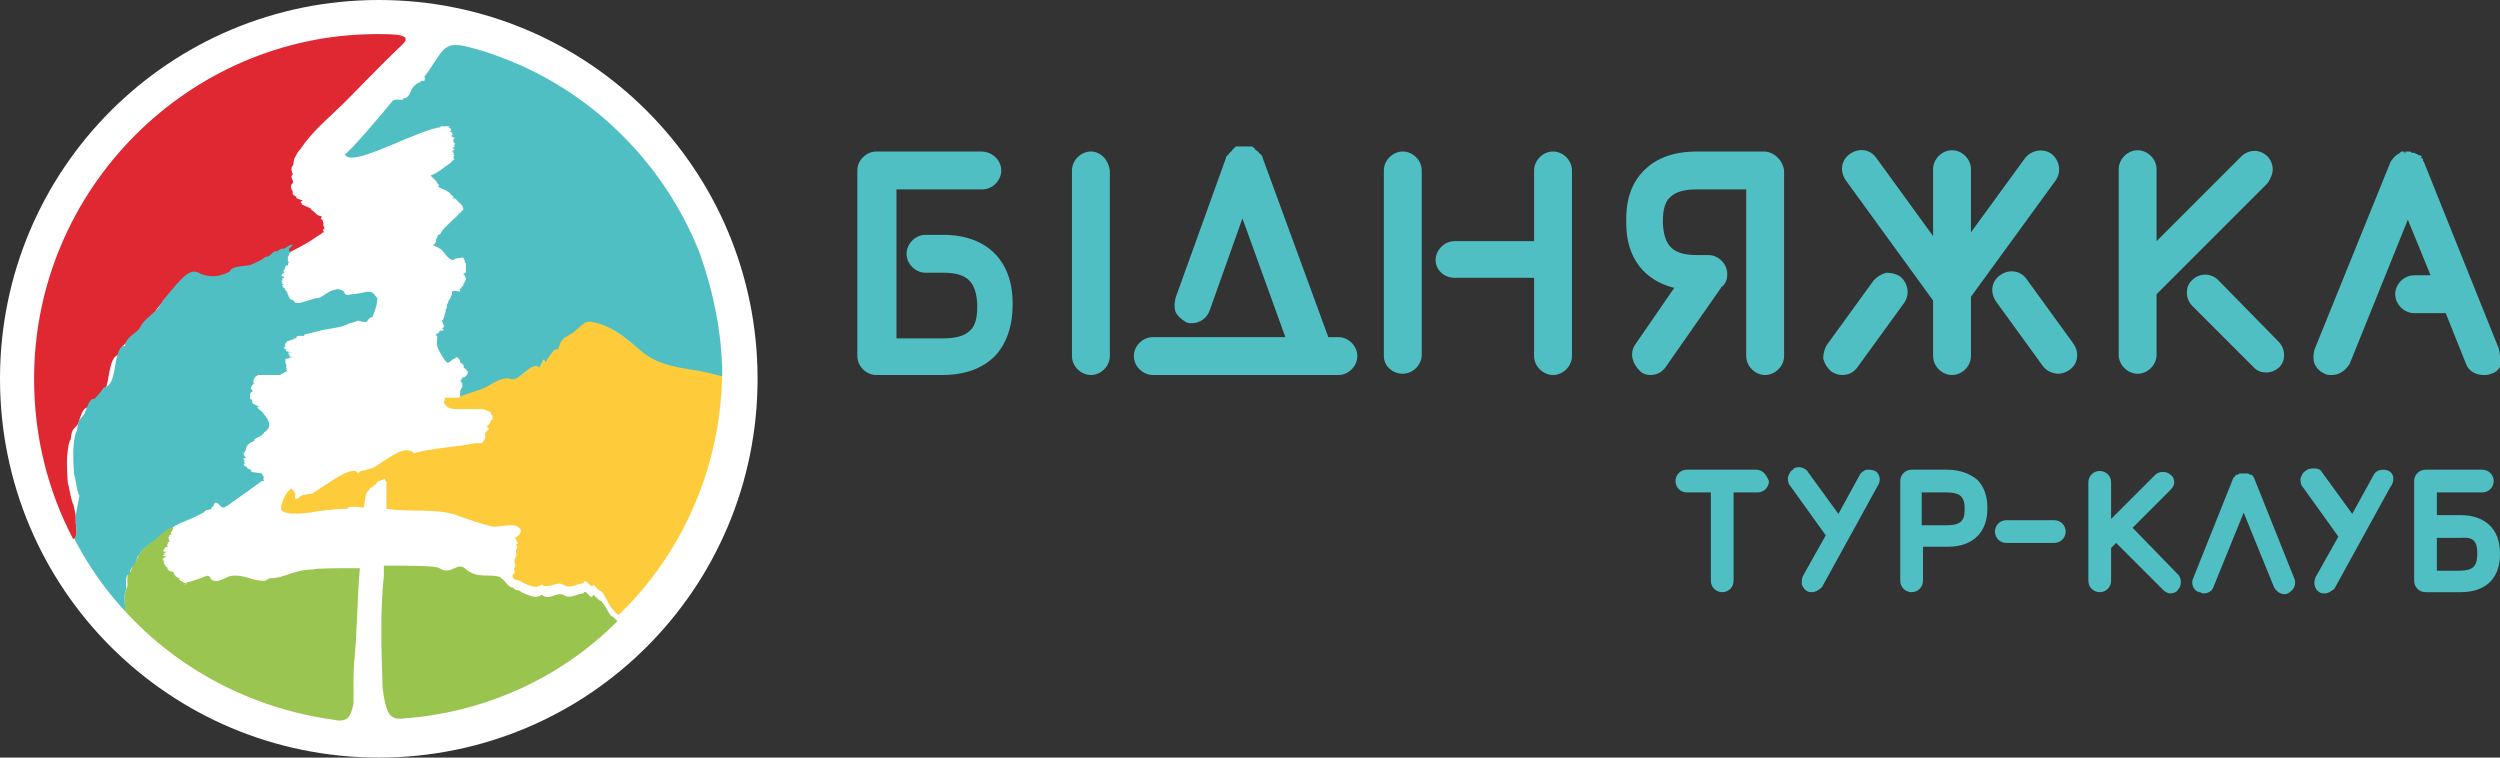 <svg width="198" height="60" viewBox="0 0 198 60" fill="none" xmlns="http://www.w3.org/2000/svg">
<rect x="0" y="0" width="198" height="60" fill="#333333" stroke="none"/>
<g clip-path="url(#clip0_777_357)">
<path d="M60 30C60 46.6 46.6 60 30 60C13.4 60 0 46.6 0 30C0 13.4 13.4 0 30 0C46.6 0 60 13.4 60 30Z" fill="white"/>
<path d="M27.5 56.9C27.8 56.6 27.9 56.2 28 55.7C28 55.4 28 55.1 28 54.7C28 54.6 28 54.5 28 54.4C28 53.6 28 52.7 28.1 51.9C28.3 49.6 28.3 47.3 28.5 45C26.7 45 25.1 45 24.8 45.1C24 45.1 23.4 45.3 22.8 45.5C22.6 45.6 22.4 45.6 22.2 45.7C22 45.7 21.9 45.8 21.4 45.8C21.1 45.8 21.5 45.9 21 45.9C21.1 45.9 21.2 46 20.9 46C19.9 46 19.4 45.5 18.4 45.6C18.1 45.6 17.7 45.9 17.3 46C16.5 46.1 16.8 45.6 16.4 45.6C16.4 45.6 15.4 46 14.9 46.1C14.8 46.1 14.8 46.1 14.8 46.2C14.8 46.2 14.7 46.2 14.7 46.3C14.7 46.3 14.5 46.3 14.8 46.2C14.7 46.2 14.4 46.1 14.5 46.1L14.3 46L14.2 45.9C14.3 45.9 14 45.9 14.3 45.8C14.3 45.8 13.9 45.8 14.1 45.7C14 45.7 13.9 45.7 13.9 45.6L13.8 45.5C13.8 45.5 13.7 45.4 13.8 45.4C13.9 45.4 13.6 45.3 13.8 45.3C13.6 45.3 13.4 45.2 13.4 45.2L13.3 45.1C13.3 45.1 13.2 45 13.3 45L13.2 44.9C13.1 44.9 13.1 44.8 13.1 44.8C13.1 44.8 13.1 44.7 13 44.7V44.6C13 44.6 12.9 44.5 13 44.5C13.1 44.4 12.8 44.4 12.9 44.3C13 44.2 12.8 44.2 13.2 44.1C13 44 12.7 44 13.1 43.9C13.1 43.9 12.7 43.8 13.2 43.8C13.2 43.8 12.8 43.8 13.3 43.7C13.3 43.7 12.8 43.7 13.4 43.7H13.3C13.2 43.7 13.2 43.7 13.2 43.7C13.1 43.7 13 43.7 13.1 43.7C12.9 43.7 12.9 43.6 13 43.5C13 43.5 13 43.4 13.1 43.4C13 43.4 13.1 43.3 13.3 43.3C13.3 43.2 13.1 43.2 13.3 43.1C13.3 43 13.2 43 13.4 42.9C13.5 42.8 13.3 42.8 13.4 42.7C13.3 42.6 13.3 42.6 13.4 42.5C13.4 42.4 13.4 42.4 13.6 42.3C13.5 42.2 13.5 42.2 13.6 42.1C13.7 42 13.6 42 13.7 41.9C13.7 41.8 13.7 41.8 13.7 41.7L13.8 41.6L13.9 41.5C13.3 41.7 12.7 42.4 12.2 42.7C11.8 43 11.4 43.4 11 43.9C10.8 44.7 10.5 44.5 10.4 45.1C10.3 45.6 10 45 10.1 46.4C9.9 47 9.8 47 9.9 48C9.9 48.2 9.9 48.3 9.9 48.4C14.1 53 19.9 56.1 26.4 57C26.8 57.1 27.2 57.1 27.5 56.9Z" fill="#9AC550"/>
<path d="M47.6 47.6C47.5 47.6 47.3 47.4 47 47.1C46.8 47.7 46.4 46.5 46.2 47C45.7 47 45.2 47.5 44.6 47.1C44 46.9 43.5 47.6 42.9 47.1C42.4 47.5 41.8 47.1 41.3 46.9C41 46.6 40.9 46.9 40.6 46.5C40.6 46.6 40.4 46.5 40.2 46.3C40 46.1 39.9 45.9 39.7 45.8L39.6 45.7C38.7 45.4 37.8 45.9 36.8 45C36.2 44.5 35.7 45.6 34.8 45C34.5 44.8 32.6 44.8 30.4 44.8C30.4 45.1 30.4 45.3 30.4 45.6C30.1 48.5 30.2 51.5 30.3 54.4C30.3 54.4 30.4 55.6 30.7 56.3C30.9 56.8 31.3 57 32 56.9C38.6 56.4 44.5 53.6 48.9 49.2C48.8 49.1 48.6 48.9 48.5 48.8C48.4 49 48 48 47.6 47.6Z" fill="#99C44E"/>
<path d="M6 41.4C6 40.5 6 40.9 5.8 39.9C5.8 40.1 5.6 39.4 5.4 38.3C5.4 38.8 5.3 37.5 5.3 36.6C5.3 36.1 5.4 35 5.6 34.8C5.7 33.6 6.1 34.1 6.3 33.2C6.5 32.6 6.7 32.2 7 32.3C7.2 32 7.5 31.8 7.7 31.4C8.1 31.3 8.4 31.1 8.6 29.8C8.8 28.6 9 28.2 9.4 28.1C9.4 27.6 9.9 27.2 10.5 26.8C11.1 25.7 11.9 25.6 12.4 24.5C13 23.8 13.4 23.3 13.4 23.3C13.9 22.7 14.6 21.8 15.4 22.4C16.2 22.7 17 22.5 17.7 22.2C17.8 21.7 18.6 21.8 19.3 21.7C20 21.4 20.7 21.1 20.5 21C20.6 21.1 20.8 21.1 20.9 20.9C21 20.8 21.2 20.6 21.3 20.6C21.5 20.7 21.8 20.3 22 20.4C22.3 20.3 22.5 20 22.7 20.1C23.3 19.8 24.3 19.3 25 18.8C25.1 18.7 25.2 18.7 25.3 18.6C25.6 18.5 25.4 18.4 25.7 18.4C25.6 18.3 25.5 18.2 25.7 18.1C25.7 18 25.6 17.9 25.6 17.8C25.7 17.7 25.5 17.6 25.6 17.5C25.5 17.4 25.3 17.3 25.5 17.2C25.5 17.1 25.2 17.1 25.1 17C25 16.9 25 16.9 24.9 16.8C24.8 16.7 24.6 16.6 24.6 16.5C24.4 16.4 24.1 16.3 23.9 16.2C24 16.1 23.6 16 24 15.9C23.8 15.8 23.3 15.7 23.5 15.6C23.3 15.5 23.1 15.4 23.2 15.2C23.1 15 22.9 14.7 23.2 14.5C23.3 14.3 22.9 14 23.2 13.8C23.1 13.6 23 13.3 23.2 13.1C23.3 12.9 23.2 12.7 23.4 12.4C23.5 12.2 23.6 12 23.8 11.8C24.8 10.3 26.3 9.1 27.4 8C27.8 7.6 30.4 4.9 31.9 3.5C32.7 2.7 31.3 2.7 29.7 2.7C14.9 2.8 2.7 15 2.7 30C2.7 34.6 3.8 38.9 5.8 42.7C6.1 42.6 6.1 42.3 6 41.4Z" fill="#DF2831"/>
<path d="M50.901 27.8C49.501 26.8 48.501 25.8 46.901 25.4C46.2 25.3 45.7 26.2 45.1 26.4C44.8 26.7 44.501 26.5 44.2 27.6C43.901 27.4 43.6 28 43.2 28.6C43.001 27.8 42.8 29.5 42.6 28.9C41.901 28.8 41.2 30.3 40.401 29.9C39.7 29.7 38.901 30.5 38.2 30.7C37.6 30.9 37.001 31.1 36.401 31.3C36.401 31.3 36.501 31.4 36.401 31.4C36.401 31.5 36.401 31.5 36.001 31.5C35.8 31.5 35.901 31.5 35.901 31.5C35.901 31.5 35.901 31.5 35.501 31.5C35.501 31.5 35.7 31.5 35.6 31.5C35.6 31.5 35.8 31.5 35.501 31.5C35.6 31.5 35.6 31.5 35.6 31.5C35.7 31.5 35.7 31.5 35.501 31.5C35.401 31.5 35.401 31.5 35.401 31.5H35.501H35.6C35.501 31.5 35.401 31.5 35.401 31.5H35.501C35.501 31.5 35.501 31.5 35.401 31.5C35.401 31.5 35.401 31.5 35.3 31.5C35.3 31.5 35.3 31.5 35.2 31.5C35.2 31.6 35.3 31.6 35.2 31.7C35.1 31.9 35.2 32 35.3 32.1C35.401 32.3 35.8 32.4 36.1 32.4C36.2 32.4 36.2 32.4 36.3 32.4C36.401 32.4 36.401 32.4 36.501 32.4C36.6 32.4 36.6 32.4 36.6 32.4C36.6 32.4 36.8 32.4 36.7 32.4C36.7 32.4 36.901 32.4 36.8 32.4H36.901C36.901 32.4 37.1 32.4 37.001 32.4H37.1C37.1 32.4 37.2 32.4 37.001 32.4H37.1H37.2H37.3C37.3 32.4 37.501 32.4 37.401 32.4H37.501C37.501 32.4 37.501 32.4 37.401 32.4H37.501H37.6H37.7H37.8C37.8 32.4 37.8 32.4 37.7 32.4C37.7 32.4 37.901 32.4 37.8 32.4C37.8 32.4 38.001 32.4 37.7 32.4C37.7 32.4 37.901 32.4 37.8 32.4C37.8 32.4 38.1 32.4 37.901 32.4C37.901 32.4 38.3 32.4 38.001 32.4C38.001 32.4 38.401 32.4 38.1 32.4C38.3 32.4 38.501 32.5 38.501 32.5C38.501 32.5 38.7 32.6 38.8 32.6C38.8 32.6 38.901 32.7 38.901 32.8C38.901 32.8 38.901 32.9 39.001 32.9V33V33.1V33.2C39.001 33.2 39.001 33.2 38.901 33.3C38.8 33.3 38.901 33.4 38.8 33.5C38.8 33.5 38.8 33.6 38.7 33.6C38.7 33.6 38.8 33.7 38.501 33.7C38.501 33.7 38.8 33.8 38.501 33.8L38.7 33.9V34C38.7 34 38.7 34.1 38.6 34.1C38.501 34.1 38.6 34.2 38.501 34.2C38.401 34.2 38.501 34.3 38.401 34.3C38.401 34.3 38.501 34.4 38.401 34.4C38.401 34.4 38.501 34.5 38.401 34.5C38.401 34.5 38.501 34.6 38.401 34.6C38.401 34.6 38.501 34.7 38.401 34.7C38.401 34.8 38.401 34.8 38.3 34.9C38.3 35 38.3 35 38.2 35C38.2 35 38.2 35 38.2 35.1C38.2 35.1 38.2 35.1 38.1 35.1C38.001 35.1 38.001 35.1 38.001 35.1C37.901 35.1 38.001 35.1 37.901 35.1H37.8C37.7 35.1 37.7 35.1 37.6 35.1C36.3 35.4 34.001 35.5 32.8 35.9C32.1 35.2 30.901 36.2 29.8 36.9C29.701 37 29.601 37 29.401 37.1C29 37.2 29.101 37.2 28.601 37.3C28.201 37.5 28.5 37.6 28.3 37.4C28.201 37.3 28.101 37.3 27.901 37.3C27.101 37.4 25.701 38.5 24.701 39.1C24.401 39.1 24.3 39.2 24 39.2C23.5 39.4 23.8 39.5 23.401 39.5C23.3 39.3 23.401 39.2 23.401 39.1C23.3 39 23.201 38.8 23.101 38.7C22.701 38.8 22.101 40.1 22.3 40.4C22.601 40.9 24.701 40.6 25.101 40.5C25.901 40.4 26.701 40.3 27.5 40.3C27.5 40.1 28 40.1 28.8 40.2C28.901 39.8 28.901 39.5 29 39.1C29 39 29.201 38.9 29.3 38.7C29.3 38.6 29.5 38.6 29.601 38.5C29.5 38.4 29.8 38.4 29.8 38.3C29.8 38.2 29.901 38.2 30 38.1C30.101 38.1 30.201 38 30.3 38C30.401 38 30.401 37.9 30.401 37.9C30.601 38 30.5 38 30.5 38.1C30.701 38.2 30.601 38.2 30.601 38.3C30.601 38.4 30.601 38.6 30.601 38.7C30.601 39.2 30.601 39.8 30.601 40.3C30.901 40.3 31.3 40.4 31.601 40.4C33.1 40.5 35.001 40.3 36.401 40.9C37.001 41.1 38.401 41.6 39.001 41.7C39.6 41.8 40.8 41.3 41.2 41.9C41.3 42 41.3 42.3 40.8 42.6C40.901 42.9 41.2 43.1 40.8 43.1C40.8 43.1 41.1 43.2 40.901 43.5C40.8 43.7 41.001 44 40.8 44.2C40.6 44.5 41.001 44.8 40.7 45C40.7 45.2 40.901 45.4 40.6 45.5C40.6 45.6 40.6 45.6 40.6 45.7C40.8 46.1 41.001 45.8 41.3 46.1C41.8 46.3 42.401 46.7 42.901 46.3C43.501 46.7 44.001 46 44.6 46.3C45.2 46.7 45.7 46.2 46.2 46.2C46.401 45.6 46.8 46.8 47.001 46.3C47.3 46.6 47.401 46.8 47.6 46.8C48.001 47.2 48.3 48.2 48.6 48.3C48.7 48.5 48.8 48.6 49.001 48.7C54.1 43.8 57.2 36.8 57.2 29.2C57.2 29.1 57.2 29 57.2 28.9C56.6 28.8 56.1 28.6 55.501 28.5C53.901 29 52.3 28.9 50.901 27.8Z" fill="#FECB3B"/>
<path d="M29.9 23.7C29.9 23.6 29.8 23.5 29.7 23.4C29.6 23.2 29.4 23.1 29.1 23.1C28.7 23.2 28.1 23.3 27.9 23.3C26.9 23.5 27.7 23.1 26.8 22.9C26.6 22.9 26.3 23 26.1 23.1C25.7 23.3 25.4 23.6 25.2 23.6C24.9 23.6 24.2 23.9 23.7 24C23.6 24 23.6 24 23.5 24H23.6C23.4 24 23.5 24 23.5 24C23.4 24 23.3 24 23.4 23.9C23.3 23.9 23.1 23.8 23.3 23.8L23 23.7C23 23.7 22.9 23.6 22.9 23.5C22.9 23.5 22.7 23.4 22.9 23.4C22.9 23.4 22.7 23.3 22.8 23.3C22.8 23.3 22.7 23.2 22.8 23.2C22.8 23.2 22.6 23.1 22.8 23.1C22.7 23.1 22.5 23 22.7 23C22.7 23 22.4 22.9 22.6 22.9C22.6 22.8 22.3 22.8 22.5 22.7C22.5 22.7 22.2 22.7 22.4 22.6C22.4 22.6 22.3 22.6 22.5 22.5H22.4C22.3 22.5 22.3 22.5 22.4 22.4C22.4 22.4 22.2 22.3 22.3 22.3C22.4 22.3 22.2 22.2 22.4 22.2C22.4 22.1 22.2 22.1 22.5 22C22.6 21.9 22.2 21.9 22.3 21.8C22.4 21.7 22.3 21.7 22.5 21.6C22.6 21.5 22.3 21.5 22.5 21.4C22.6 21.3 22.5 21.3 22.6 21.2C22.6 21.1 22.5 21.1 22.8 21C22.9 21 22.7 20.9 22.9 20.8C22.8 20.7 22.8 20.7 22.8 20.6C22.8 20.5 22.8 20.5 22.8 20.4C22.8 20.3 22.8 20.3 22.9 20.2V20.1C22.9 20.1 22.9 20.1 23 20C23 20 23 20 23 19.9C22.9 19.9 22.9 19.9 22.9 19.8V19.7C22.9 19.7 22.9 19.6 23 19.6C23.1 19.6 23 19.5 23.1 19.5L23.2 19.4C23 19.3 22.7 19.6 22.5 19.7C22.2 19.6 22 20 21.8 19.9C21.7 19.9 21.5 20.1 21.4 20.2C21.3 20.3 21.1 20.4 21 20.3C21.1 20.4 20.5 20.7 19.8 21C19.1 21.1 18.3 21.1 18.2 21.5C17.5 21.9 16.7 22 15.9 21.7C15.1 21.1 14.4 22.1 13.9 22.6C13.9 22.6 13.5 23.1 12.9 23.8C12.4 24.9 11.5 25 11 26.1C10.4 26.6 9.9 26.9 9.9 27.4C9.5 27.4 9.3 27.8 9.1 29.1C8.9 30.4 8.6 30.6 8.2 30.7C8 31.1 7.7 31.3 7.5 31.6C7.2 31.5 7 31.9 6.8 32.5C6.5 33.3 6.2 32.9 6.1 34.1C5.9 34.3 5.8 35.4 5.8 35.9C5.8 36.9 5.9 38.2 5.9 37.6C6.1 38.7 6.2 39.3 6.3 39.2C6 40.9 6 40.5 6 41.4C6.1 42.2 6 42.5 5.9 42.7C6.1 43.1 6.3 43.4 6.5 43.8C7.5 45.5 8.6 47 9.9 48.4C9.9 48.3 9.9 48.2 9.9 48C9.8 47 9.9 47 10 46.6C9.9 45.1 10.2 45.8 10.3 45.3C10.4 44.7 10.7 44.9 10.9 44.1C11.2 43.6 11.6 43.2 12.1 42.9C12.5 42.6 13.2 41.8 13.8 41.7C13.8 41.7 13.8 41.7 13.9 41.6C13.9 41.6 13.9 41.6 14 41.6L14.1 41.5C14.6 41.3 15.4 41 16.1 40.6C16.2 40.5 16.3 40.4 16.4 40.4C17 40.3 16.6 40.2 16.9 40.1C17 39.7 17.1 39.8 17.3 39.9C17.4 40 17.5 40.2 17.7 40.2C17.8 40.2 18.1 40 18.5 39.7C19.2 39.2 20.2 38.5 20.6 38.2C20.7 38.1 20.7 38.1 20.9 38.1C20.9 38 20.8 37.9 20.9 37.8C20.9 37.7 20.7 37.6 20.8 37.6C20.8 37.5 20.5 37.5 20.9 37.5C20.6 37.5 20.1 37.4 20.1 37.4C20 37.4 19.9 37.4 19.9 37.3C19.9 37.3 19.8 37.3 19.9 37.2C19.8 37.2 19.6 37.1 19.6 37.1C19.6 37.1 19.5 37 19.6 37C19.5 37 19.4 36.9 19.4 36.9C19.4 36.9 19.2 36.8 19.4 36.7C19.4 36.6 19.2 36.6 19.4 36.5L19.3 36.4C19.3 36.4 19.2 36.3 19.4 36.3C19.6 36.2 19.3 36.2 19.4 36.1C19.3 36.1 19.3 36 19.3 36V35.9C19.3 35.9 19.3 35.8 19.4 35.8C19.4 35.8 19.4 35.8 19.4 35.7C19.5 35.7 19.4 35.7 19.5 35.6C19.5 35.6 19.4 35.5 19.5 35.5V35.4C19.6 35.4 19.5 35.3 19.6 35.3C19.6 35.3 19.6 35.2 19.7 35.2C19.7 35.2 19.7 35.1 19.8 35.1C19.9 35.1 19.8 35.1 19.9 35C19.9 35 19.9 35 20 35C20.2 35 19.9 34.9 20.2 34.9C20.2 34.9 20 34.8 20.2 34.8C20.2 34.8 20.2 34.7 20.3 34.7C20.4 34.7 20.4 34.6 20.5 34.6C20.6 34.6 20.6 34.5 20.7 34.5C20.8 34.5 20.7 34.4 20.8 34.4C20.8 34.4 20.8 34.4 20.9 34.3C20.9 34.3 20.9 34.2 21 34.2C21.4 33.9 21.5 33.5 20.9 32.8C20.8 32.6 20.6 32.5 20.5 32.4L20.4 32.3C20.4 32.3 20.3 32.2 20.6 32.2C20.6 32.2 20.2 32.1 20.3 32.1L20.1 32C20 32 20 31.9 20 31.9C20 31.9 19.9 31.8 20 31.8C20 31.8 19.9 31.7 20 31.7C20 31.7 19.9 31.6 19.8 31.6C19.8 31.6 19.8 31.5 19.8 31.4C19.8 31.3 19.8 31.3 19.8 31.2C19.9 31.1 19.8 31.1 20 31C20.1 31 19.8 30.9 20.1 30.9C20 30.9 19.8 30.8 19.9 30.8C19.9 30.8 19.8 30.7 19.9 30.7C19.9 30.7 19.9 30.7 19.9 30.6C19.9 30.6 19.9 30.6 20 30.5C20.1 30.5 19.9 30.4 20.2 30.4C20.2 30.4 19.9 30.3 20.1 30.3C20.1 30.2 20 30.2 20.1 30.1C20.1 30 20.1 30 20.2 29.9C20.2 29.9 20.2 29.8 20.3 29.8C20.3 29.8 20.4 29.7 20.5 29.7C20.5 29.7 20.5 29.7 20.6 29.7C20.7 29.7 20.6 29.7 20.8 29.7C20.8 29.7 20.7 29.7 20.9 29.7C20.9 29.7 20.8 29.7 21 29.7C21 29.7 20.9 29.7 21.1 29.7H21C21 29.7 20.8 29.7 21.1 29.7C21.1 29.7 21 29.7 21.2 29.7C21.2 29.7 21.1 29.7 21.3 29.7C21.3 29.7 21.2 29.7 21.4 29.7H21.5C21.6 29.7 21.6 29.7 21.7 29.7C21.8 29.7 21.8 29.7 21.9 29.7C21.9 29.7 21.9 29.7 22 29.7C22.1 29.7 22.3 29.7 22.3 29.6C22.4 29.6 22.5 29.5 22.7 29.4C22.8 29.3 22.6 29.3 22.7 29.2C22.7 29.1 22.6 29 22.7 29C22.7 28.9 22.6 28.8 22.6 28.7C22.6 28.6 22.6 28.5 22.6 28.5C22.6 28.5 22.6 28.4 22.7 28.4C23.1 28.4 22.7 28.3 23.2 28.3C23.3 28.3 22.7 28.2 23 28.2C23 28.2 22.7 28.1 23 28.1C23 28.1 22.6 28 22.9 28C23 28 22.5 27.9 23.2 27.9C23 27.9 22.5 27.8 22.7 27.8C22.7 27.8 22.5 27.7 22.9 27.7C22.9 27.7 22.5 27.7 23 27.7C23 27.7 22.6 27.7 23.1 27.7C23.1 27.7 22.7 27.7 23 27.7H22.8C22.7 27.7 22.6 27.7 22.7 27.7C22.6 27.7 22.6 27.7 22.7 27.7C22.6 27.7 22.5 27.6 22.6 27.6C22.5 27.6 22.4 27.6 22.5 27.5C22.5 27.5 22.6 27.5 22.6 27.4C22.6 27.4 22.5 27.3 22.6 27.3C22.6 27.2 22.6 27.2 22.7 27.1C22.7 27.1 22.7 27 22.9 27C23 27 22.9 26.9 23.2 26.9C23.4 26.9 23 26.8 23.5 26.8C23.6 26.8 23.2 26.7 23.6 26.7C23.6 26.7 23.3 26.6 23.7 26.6C23.7 26.6 23.7 26.6 23.8 26.6C23.8 26.6 23.7 26.6 23.9 26.6C23.9 26.6 23.8 26.6 24 26.6C24 26.6 23.8 26.6 24.1 26.6C24.1 26.6 24.1 26.6 24.1 26.5C24.5 26.4 24.9 26.3 25.3 26.2C26.1 26 26.8 26 27.5 25.7C27.6 25.6 27.8 25.6 28.1 25.5C28.3 25.4 28.3 25.4 28.4 25.4C28.5 25.4 28.6 25.5 28.9 25.5C29 25.5 29.1 25.5 29.1 25.4C29.2 25.3 29.2 25.2 29.5 25.1C30 23.9 29.8 23.8 29.9 23.7Z" fill="#50BFC3"/>
<path d="M55.4 20C52.5 12.7 46.6 7 39.3 4.4C38.5 4.1 37.8 3.9 37 3.7C35 3.2 35.1 4.1 33.6 6.1C33.6 6.1 33.7 6.1 33.6 6.2C33.6 6.2 33.8 6.2 33.6 6.3C33.6 6.3 33.7 6.3 33.6 6.4C33.6 6.4 33.7 6.4 33.5 6.4H33.4C33.4 6.4 33.3 6.4 33.3 6.5C33 6.6 32.7 6.8 32.5 7.3C32.4 7.6 32.2 7.8 31.9 7.8C32 7.9 31.9 7.9 31.7 7.9C31.5 7.9 31.2 7.8 31 8.1C30.7 8.5 27.4 12.4 27.3 12.2C27.7 13.3 31.9 10.9 34.3 10.2C34.4 10.2 34.6 10.1 34.7 10.1C34.8 10.1 34.9 10.1 34.9 10C34.9 10 34.9 10 35 10C35.1 10 35.1 10 35 10C35.1 10 35.1 10 35.1 10H35C35.1 10 35.4 10 35 10C35.1 10 35.4 10 34.9 10C34.9 10 35.2 10 35 10C35 10 35.4 10 35.1 10C35.1 10 35.4 10 35.2 10C35.2 10 35.6 10 35.3 10H35.5C35.6 10 35.6 10 35.4 10C35.4 10 35.8 10 35.5 10.1C35.5 10.1 35.8 10.2 35.7 10.2C35.6 10.2 35.9 10.3 35.6 10.4C35.8 10.5 35.9 10.5 35.8 10.6C35.8 10.6 36 10.7 35.7 10.7C35.7 10.7 36 10.8 35.7 10.8L36 10.9C35.9 10.9 36.1 11 35.9 11C35.9 11 36 11.1 35.8 11.1C35.9 11.1 36 11.2 35.9 11.2C35.9 11.2 36 11.3 35.9 11.3C36 11.3 36.1 11.4 36 11.4C35.9 11.4 36.1 11.5 36 11.5C35.9 11.5 36.1 11.6 35.9 11.6C36 11.6 36.1 11.7 35.8 11.7C35.8 11.7 36 11.8 35.9 11.8C36 11.8 36.1 11.9 35.8 11.9C35.8 11.9 36.1 12 35.8 12C35.8 12.1 36.1 12.1 35.9 12.2C35.9 12.3 36.1 12.3 35.9 12.4C35.9 12.4 36 12.5 35.9 12.5C35.9 12.6 36.1 12.6 36 12.6C36 12.6 36 12.6 35.9 12.7C35.9 12.7 35.8 12.7 35.8 12.8C35.8 12.8 35.7 12.8 35.7 12.9C35.2 13.2 34.7 13.7 34.1 13.9C34.2 14 34.4 14.2 34.6 14.4C34.5 14.5 34.9 14.6 34.7 14.8C34.9 14.9 35.4 15.1 35.5 15.2C35.5 15.2 35.6 15.2 35.6 15.3C35.6 15.3 35.7 15.3 35.7 15.4L35.8 15.5C35.8 15.5 35.9 15.5 35.9 15.6C35.9 15.6 36 15.6 35.8 15.7C35.9 15.7 36.1 15.7 36.1 15.8C36.1 15.8 36.2 15.8 36.2 15.9C36.2 15.9 36.3 15.9 36.3 16C36.4 16 36.4 16.1 36.4 16.1C36.5 16.1 36.5 16.2 36.5 16.2C36.5 16.2 36.7 16.3 36.6 16.3C36.6 16.3 36.7 16.3 36.6 16.4C36.5 16.4 36.6 16.4 36.5 16.4H36.6C36.7 16.4 36.8 16.4 36.6 16.4C36.6 16.4 36.7 16.4 36.7 16.5C36.8 16.5 36.8 16.5 36.7 16.5C36.6 16.5 36.7 16.5 36.7 16.6L36.6 16.7C36.6 16.7 36.6 16.7 36.5 16.8C36.5 16.8 36.5 16.8 36.4 16.9C36.4 16.9 36.4 16.9 36.3 16.9C36.2 16.9 36.4 16.9 36.3 17L36.2 17.1C35.8 17.5 35.3 17.9 35 18.3C35 18.4 34.9 18.4 34.9 18.5C34.8 18.6 34.8 18.6 34.7 18.6C34.6 18.7 34.7 18.8 34.5 19C34.5 19.1 34.6 19.1 34.5 19.2C34.4 19.3 34.5 19.3 34.3 19.4C34.4 19.5 34.5 19.5 34.7 19.6C34.8 19.7 34.9 19.7 35 19.8C35.3 20.2 35.6 20.6 35.9 20.6L36 20.5C36 20.5 36.5 20.4 36.6 20.4C36.7 20.4 36.7 20.4 36.7 20.4C36.7 20.4 36.8 20.5 36.7 20.5L36.8 20.6V20.7C36.8 20.8 36.9 20.8 36.9 20.9C36.9 21 36.9 21 36.9 21.1C36.9 21.2 36.9 21.2 36.9 21.3C36.9 21.4 36.9 21.4 36.9 21.5C36.9 21.6 36.9 21.6 36.7 21.7C36.7 21.8 36.9 21.8 36.8 21.9C36.9 22 36.9 22 36.9 22.1C36.9 22.2 36.9 22.2 36.8 22.3C36.8 22.4 36.8 22.4 36.7 22.5C36.7 22.6 36.7 22.6 36.6 22.7C36.5 22.8 36.6 22.8 36.4 22.9C36.4 23 36.5 23 36.4 23.1C35.9 23 36 23 35.8 23.1C35.8 23.2 35.8 23.2 35.8 23.3C35.8 23.4 35.7 23.4 35.7 23.5C35.7 23.6 35.7 23.6 35.6 23.7C35.6 23.8 35.5 23.8 35.5 23.9C35.5 24 35.5 24 35.4 24.1C35.4 24.2 35.4 24.2 35.4 24.3C35.4 24.4 35.4 24.4 35.3 24.5C35.3 24.6 35.3 24.6 35.3 24.7C35.2 24.9 35.2 25.1 35.1 25.3L35 25.4C35.1 25.7 35.3 25.9 35 26C35.2 26.1 35.2 26.2 34.8 26.2V26.3C34.8 26.3 34.7 26.4 34.5 26.5C34.6 26.6 34.7 26.7 34.6 26.8C34.6 26.9 34.7 26.9 34.6 27C34.6 27.1 34.6 27.2 34.6 27.2C34.5 27.4 35.2 28.6 35.4 28.7C35.6 28.8 35.7 28.5 36 28.4C36 28.4 36.1 28.4 36.1 28.3H36.2C36.2 28.3 36.3 28.3 36.3 28.4L36.4 28.5C36.4 28.5 36.5 28.6 36.4 28.7C36.5 28.7 36.6 28.8 36.6 28.8L36.7 28.9C36.7 29 36.8 29 36.7 29C36.7 29 36.8 29.1 36.7 29.1C36.7 29.1 36.9 29.2 36.8 29.2C36.9 29.2 37 29.3 36.9 29.3C37 29.4 37.1 29.4 37 29.4C37.1 29.4 37.1 29.5 37 29.5C37 29.5 37.1 29.6 37 29.6C37 29.6 37 29.7 36.9 29.8C36.8 29.8 36.9 29.9 36.6 29.9C36.5 29.9 36.8 30 36.5 30C36.5 30 36.7 30.1 36.4 30.1C36.4 30.1 36.5 30.1 36.5 30.2C36.5 30.2 36.6 30.3 36.5 30.3C36.6 30.3 36.7 30.4 36.6 30.4C36.5 30.4 36.7 30.5 36.6 30.5C36.6 30.5 36.7 30.6 36.6 30.6V30.7C36.5 30.7 36.6 30.8 36.5 30.8C36.5 30.8 36.6 30.9 36.4 30.9C36.4 30.9 36.6 31 36.4 31C36.4 31 36.6 31.1 36.4 31.1C36.4 31.2 36.5 31.3 36.4 31.3C36.4 31.3 36.5 31.4 36.4 31.4C37 31.2 37.6 31 38.2 30.8C38.9 30.5 39.7 29.8 40.4 30C41.1 30.3 41.9 28.8 42.6 29C42.8 29.5 43 27.9 43.2 28.7C43.6 28.1 43.9 27.5 44.2 27.7C44.5 26.6 44.8 26.8 45.1 26.5C45.7 26.3 46.2 25.3 46.9 25.5C48.5 25.8 49.6 26.8 50.9 27.9C52.3 29 53.8 29.1 55.5 29.4C56.1 29.5 56.7 29.7 57.2 29.8C57.2 26.4 56.5 23.1 55.4 20Z" fill="#50BFC3"/>
<path d="M86.4 12C85.6 12 84.9 12.7 84.9 13.5V28.2C84.9 29 85.6 29.7 86.4 29.7C87.2 29.7 87.9 29 87.9 28.2V13.5C87.8 12.7 87.2 12 86.4 12Z" fill="#50BFC3"/>
<path d="M111.101 29.6C111.901 29.6 112.601 28.9 112.601 28.1V13.5C112.601 12.7 111.901 12 111.101 12C110.301 12 109.601 12.7 109.601 13.5V28.2C109.601 29 110.301 29.6 111.101 29.6Z" fill="#50BFC3"/>
<path d="M115.2 22H121.5V28.2C121.5 29 122.2 29.7 123 29.7C123.8 29.7 124.5 29 124.5 28.2V13.5C124.5 12.7 123.8 12 123 12C122.2 12 121.5 12.7 121.5 13.5V19.1H115.2C114.4 19.1 113.7 19.8 113.7 20.6C113.7 21.4 114.4 22 115.2 22Z" fill="#50BFC3"/>
<path d="M197.901 27.6L192.001 12.9C192.001 12.8 191.901 12.8 191.901 12.7C191.901 12.7 191.901 12.7 191.901 12.6L191.801 12.5L191.701 12.6L191.801 12.4C191.801 12.4 191.801 12.4 191.701 12.3C191.701 12.3 191.701 12.3 191.601 12.3C191.501 12.3 191.501 12.2 191.401 12.2C191.301 12.2 191.301 12.1 191.201 12.1H191.101C191.001 12.1 191.001 12.1 190.901 12H190.801C190.701 12 190.601 12 190.501 12V12.2L190.401 12H190.301C190.201 12 190.101 12 190.101 12.1C189.901 12.2 189.601 12.4 189.501 12.6C189.501 12.6 189.501 12.6 189.401 12.7C189.401 12.8 189.301 12.8 189.301 12.9L183.301 27.7C183.201 28.1 183.201 28.5 183.301 28.8C183.501 29.2 183.701 29.4 184.101 29.6C184.301 29.7 184.501 29.7 184.701 29.7C185.301 29.7 185.801 29.3 186.101 28.8L190.701 17.4L192.501 21.8H191.201C190.401 21.8 189.701 22.5 189.701 23.3C189.701 24.1 190.401 24.8 191.201 24.8H193.701L195.301 28.8C195.501 29.4 196.101 29.7 196.701 29.7C196.901 29.7 197.101 29.7 197.301 29.6C197.701 29.5 198.001 29.2 198.101 28.8C198.001 28.4 198.001 28 197.901 27.6Z" fill="#50BFC3"/>
<path d="M74.7 18.6H73.3C72.5 18.6 71.8 19.3 71.8 20.1C71.8 20.9 72.5 21.6 73.3 21.6H74.7C76.6 21.6 77.3 22.3 77.4 24.1C77.4 24.7 77.4 25.7 76.8 26.2C76.4 26.6 75.7 26.8 74.7 26.8H71V15H77.8C78.6 15 79.3 14.3 79.3 13.5C79.3 12.7 78.6 12 77.7 12H69.4C68.6 12 67.9 12.7 67.9 13.5V28.2C67.9 29 68.6 29.7 69.4 29.7H74.6C76.4 29.7 77.8 29.2 78.8 28.2C80.2 26.7 80.2 24.7 80.2 24C80.2 20.6 78.1 18.6 74.7 18.6Z" fill="#50BFC3"/>
<path d="M139.7 12C139.6 12 139.6 12 139.6 12H134.4C132.6 12 131.2 12.5 130.2 13.5C128.7 15 128.8 17 128.8 17.7C128.8 20.4 130.2 22.2 132.6 22.8L129.5 27.3C129.3 27.6 129.2 28 129.3 28.4C129.4 28.8 129.6 29.1 129.9 29.4C130.1 29.6 130.4 29.7 130.7 29.7C131.2 29.7 131.6 29.5 131.9 29.1L136.3 22.8C136.3 22.8 136.3 22.7 136.4 22.7C136.7 22.4 136.8 22.1 136.8 21.7C136.8 20.9 136.1 20.2 135.3 20.2H134.4C132.5 20.2 131.8 19.5 131.7 17.7C131.7 17.1 131.7 16.1 132.3 15.6C132.7 15.2 133.4 15 134.4 15H138.3V28.2C138.3 29 139 29.7 139.8 29.7C140.6 29.7 141.3 29 141.3 28.2V13.5C141.2 12.7 140.5 12 139.7 12Z" fill="#50BFC3"/>
<path d="M104.201 29.7H106.001C106.801 29.7 107.501 29 107.501 28.2C107.501 27.4 106.801 26.7 106.001 26.7H105.201L100.001 12.5C100.001 12.4 100.001 12.4 99.901 12.3C99.901 12.3 99.901 12.2 99.801 12.2L99.701 12.1C99.701 12.1 99.701 12 99.601 12L99.501 11.9C99.501 11.9 99.401 11.9 99.401 11.8L99.301 11.7C99.301 11.7 99.201 11.7 99.201 11.6C99.201 11.6 99.201 11.6 99.101 11.6C99.101 11.6 99.101 11.6 99.001 11.6H98.901C98.801 11.6 98.801 11.6 98.701 11.6C98.601 11.6 98.501 11.6 98.401 11.6H98.301C98.201 11.6 98.201 11.6 98.101 11.6C98.101 11.6 98.101 11.6 98.001 11.6H97.901C97.901 11.6 97.801 11.6 97.801 11.7C97.801 11.7 97.701 11.7 97.701 11.8C97.701 11.8 97.601 11.8 97.601 11.9L97.501 12L97.401 12.1L97.301 12.2C97.301 12.2 97.301 12.3 97.201 12.3C97.201 12.3 97.201 12.4 97.101 12.4C97.101 12.4 97.101 12.4 97.101 12.5L93.101 23.6C93.001 24 93.001 24.4 93.101 24.7C93.301 25.1 93.601 25.3 93.901 25.5C94.101 25.6 94.201 25.6 94.401 25.6C95.001 25.6 95.601 25.2 95.801 24.6L98.401 17.3L101.801 26.7H91.301C90.501 26.7 89.801 27.4 89.801 28.2C89.801 29 90.501 29.7 91.301 29.7H104.201Z" fill="#50BFC3"/>
<path d="M145 29.4C145.3 29.6 145.6 29.7 145.9 29.7C146.4 29.7 146.8 29.5 147.1 29.1L150.8 24C151.3 23.3 151.1 22.4 150.5 21.9C150.2 21.7 149.8 21.6 149.4 21.6C149 21.7 148.7 21.9 148.4 22.2L144.7 27.3C144.5 27.6 144.4 28 144.4 28.4C144.5 28.8 144.7 29.1 145 29.4Z" fill="#50BFC3"/>
<path d="M163.001 29.6C163.301 29.6 163.601 29.5 163.901 29.3C164.601 28.8 164.701 27.9 164.201 27.2L160.501 22.1C160.001 21.4 159.101 21.3 158.401 21.8C157.701 22.3 157.601 23.2 158.101 23.9L161.801 29C162.101 29.4 162.601 29.6 163.001 29.6Z" fill="#50BFC3"/>
<path d="M153.1 23.8V28.2C153.1 29 153.8 29.7 154.6 29.7C155.4 29.7 156.1 29 156.1 28.2V23.5L162.8 14.3C163.3 13.6 163.1 12.7 162.5 12.2C161.8 11.7 160.9 11.9 160.4 12.5L156.1 18.4V13.4C156.1 12.6 155.4 11.9 154.6 11.9C153.8 11.9 153.1 12.6 153.1 13.4V18.7L148.6 12.5C148.1 11.8 147.2 11.7 146.5 12.2C145.8 12.7 145.7 13.6 146.2 14.3L153.1 23.8Z" fill="#50BFC3"/>
<path d="M180.001 13.4C180.001 13 179.801 12.6 179.601 12.4C179.001 11.8 178.101 11.8 177.501 12.4L170.801 19.1V13.4C170.801 12.6 170.101 11.9 169.301 11.9C168.501 11.9 167.801 12.6 167.801 13.4V28.1C167.801 28.9 168.501 29.6 169.301 29.6C170.101 29.6 170.801 28.9 170.801 28.1V23.3L179.601 14.5C179.801 14.2 180.001 13.8 180.001 13.4Z" fill="#50BFC3"/>
<path d="M175.7 22.2C175.1 21.6 174.2 21.6 173.6 22.2C173.3 22.5 173.2 22.8 173.2 23.2C173.2 23.6 173.4 24 173.6 24.2L178.5 29.1C178.8 29.4 179.1 29.5 179.5 29.5C179.9 29.5 180.3 29.3 180.5 29.1C180.8 28.8 180.9 28.5 180.9 28.1C180.9 27.7 180.7 27.3 180.5 27.1L175.7 22.2Z" fill="#50BFC3"/>
<path d="M178.501 37.8C178.401 37.7 178.401 37.6 178.301 37.6H178.201C178.201 37.6 178.101 37.5 178.001 37.5H177.901C177.801 37.5 177.701 37.5 177.501 37.5H177.401C177.301 37.5 177.301 37.6 177.201 37.6C177.201 37.6 177.201 37.6 177.101 37.6C177.001 37.7 177.001 37.8 176.901 37.8L173.701 45.8C173.501 46.2 173.701 46.8 174.201 46.9C174.301 46.9 174.401 47 174.501 47C174.901 47 175.201 46.8 175.301 46.5L177.701 40.6L180.101 46.5C180.301 46.9 180.801 47.2 181.201 47C181.401 46.9 181.601 46.7 181.701 46.5C181.801 46.3 181.801 46 181.701 45.8L178.501 37.8Z" fill="#50BFC3"/>
<path d="M194.9 40.8H193V39H196.6C197.1 39 197.5 38.6 197.5 38.1C197.5 37.6 197.1 37.2 196.6 37.2H192.1C191.6 37.2 191.2 37.6 191.2 38.1V46C191.2 46.5 191.6 46.9 192.1 46.9H194.9C195.9 46.9 196.7 46.6 197.2 46.1C198 45.3 198 44.2 198 43.8C198 41.9 196.8 40.8 194.9 40.8ZM196.2 43.8C196.2 44.1 196.2 44.6 195.9 44.9C195.7 45.1 195.3 45.2 194.8 45.2H193V42.6H194.9C195.9 42.5 196.2 42.9 196.2 43.8Z" fill="#50BFC3"/>
<path d="M168.9 41.8L171.9 38.8C172.1 38.6 172.2 38.4 172.2 38.2C172.2 38 172.1 37.7 171.9 37.6C171.6 37.3 171 37.3 170.7 37.6L167.2 41.1V38.2C167.2 37.7 166.8 37.3 166.3 37.3C165.8 37.3 165.4 37.7 165.4 38.2V46C165.4 46.5 165.8 46.9 166.3 46.9C166.8 46.9 167.2 46.5 167.2 46V43.4L167.6 43L171.3 46.7C171.5 46.9 171.7 47 171.9 47C172.1 47 172.4 46.9 172.5 46.7C172.8 46.4 172.8 45.8 172.5 45.5L168.9 41.8Z" fill="#50BFC3"/>
<path d="M189.2 37.3C188.8 37.1 188.2 37.2 188 37.6L186.3 40.7L183.9 37.4C183.8 37.2 183.6 37.1 183.3 37.1C183.1 37.1 182.8 37.1 182.6 37.3C182.4 37.4 182.3 37.6 182.2 37.9C182.2 38.1 182.2 38.4 182.4 38.6L185.2 42.5L183.4 45.7C183.2 46.1 183.3 46.7 183.7 46.9C183.8 47 184 47 184.1 47C184.4 47 184.7 46.8 184.9 46.6L189.3 38.6C189.7 38.1 189.6 37.5 189.2 37.3Z" fill="#50BFC3"/>
<path d="M154.2 37.2H151.4C150.9 37.2 150.5 37.6 150.5 38.1V46C150.5 46.5 150.9 46.9 151.4 46.9C151.9 46.9 152.3 46.5 152.3 46V43.3H154.3C156.2 43.3 157.4 42.2 157.4 40.3C157.4 39.9 157.4 38.8 156.6 38C156 37.5 155.2 37.2 154.2 37.2ZM154.2 41.6H152.2V39H154.2C154.7 39 155.1 39.1 155.3 39.3C155.6 39.6 155.6 40 155.6 40.4C155.6 41.3 155.2 41.6 154.2 41.6Z" fill="#50BFC3"/>
<path d="M148.501 37.3C148.301 37.2 148.101 37.2 147.801 37.2C147.601 37.3 147.401 37.4 147.301 37.6L145.601 40.7L143.201 37.4C143.101 37.2 142.901 37.1 142.601 37C142.401 37 142.101 37 142.001 37.2C141.801 37.3 141.701 37.5 141.601 37.8C141.601 38 141.601 38.3 141.801 38.5L144.601 42.4L142.801 45.6C142.701 45.8 142.701 46 142.701 46.3C142.801 46.5 142.901 46.7 143.101 46.8C143.201 46.9 143.401 46.9 143.501 46.9C143.801 46.9 144.101 46.7 144.301 46.5L148.701 38.5C149.001 38.1 148.901 37.5 148.501 37.3Z" fill="#50BFC3"/>
<path d="M139.1 37.2H133.6C133.1 37.2 132.7 37.6 132.7 38.1C132.7 38.6 133.1 39 133.6 39H135.5V46C135.5 46.5 135.9 46.9 136.4 46.9C136.9 46.9 137.3 46.5 137.3 46V39H139.2C139.7 39 140.1 38.6 140.1 38.1C139.9 37.6 139.6 37.2 139.1 37.2Z" fill="#50BFC3"/>
<path d="M162.7 41.2H158.9C158.4 41.2 158 41.6 158 42.1C158 42.6 158.4 43 158.9 43H162.7C163.2 43 163.6 42.6 163.6 42.1C163.6 41.6 163.2 41.2 162.7 41.2Z" fill="#50BFC3"/>
</g>
<defs>
<clipPath id="clip0_777_357">
<rect width="198" height="60" fill="white"/>
</clipPath>
</defs>
</svg>
